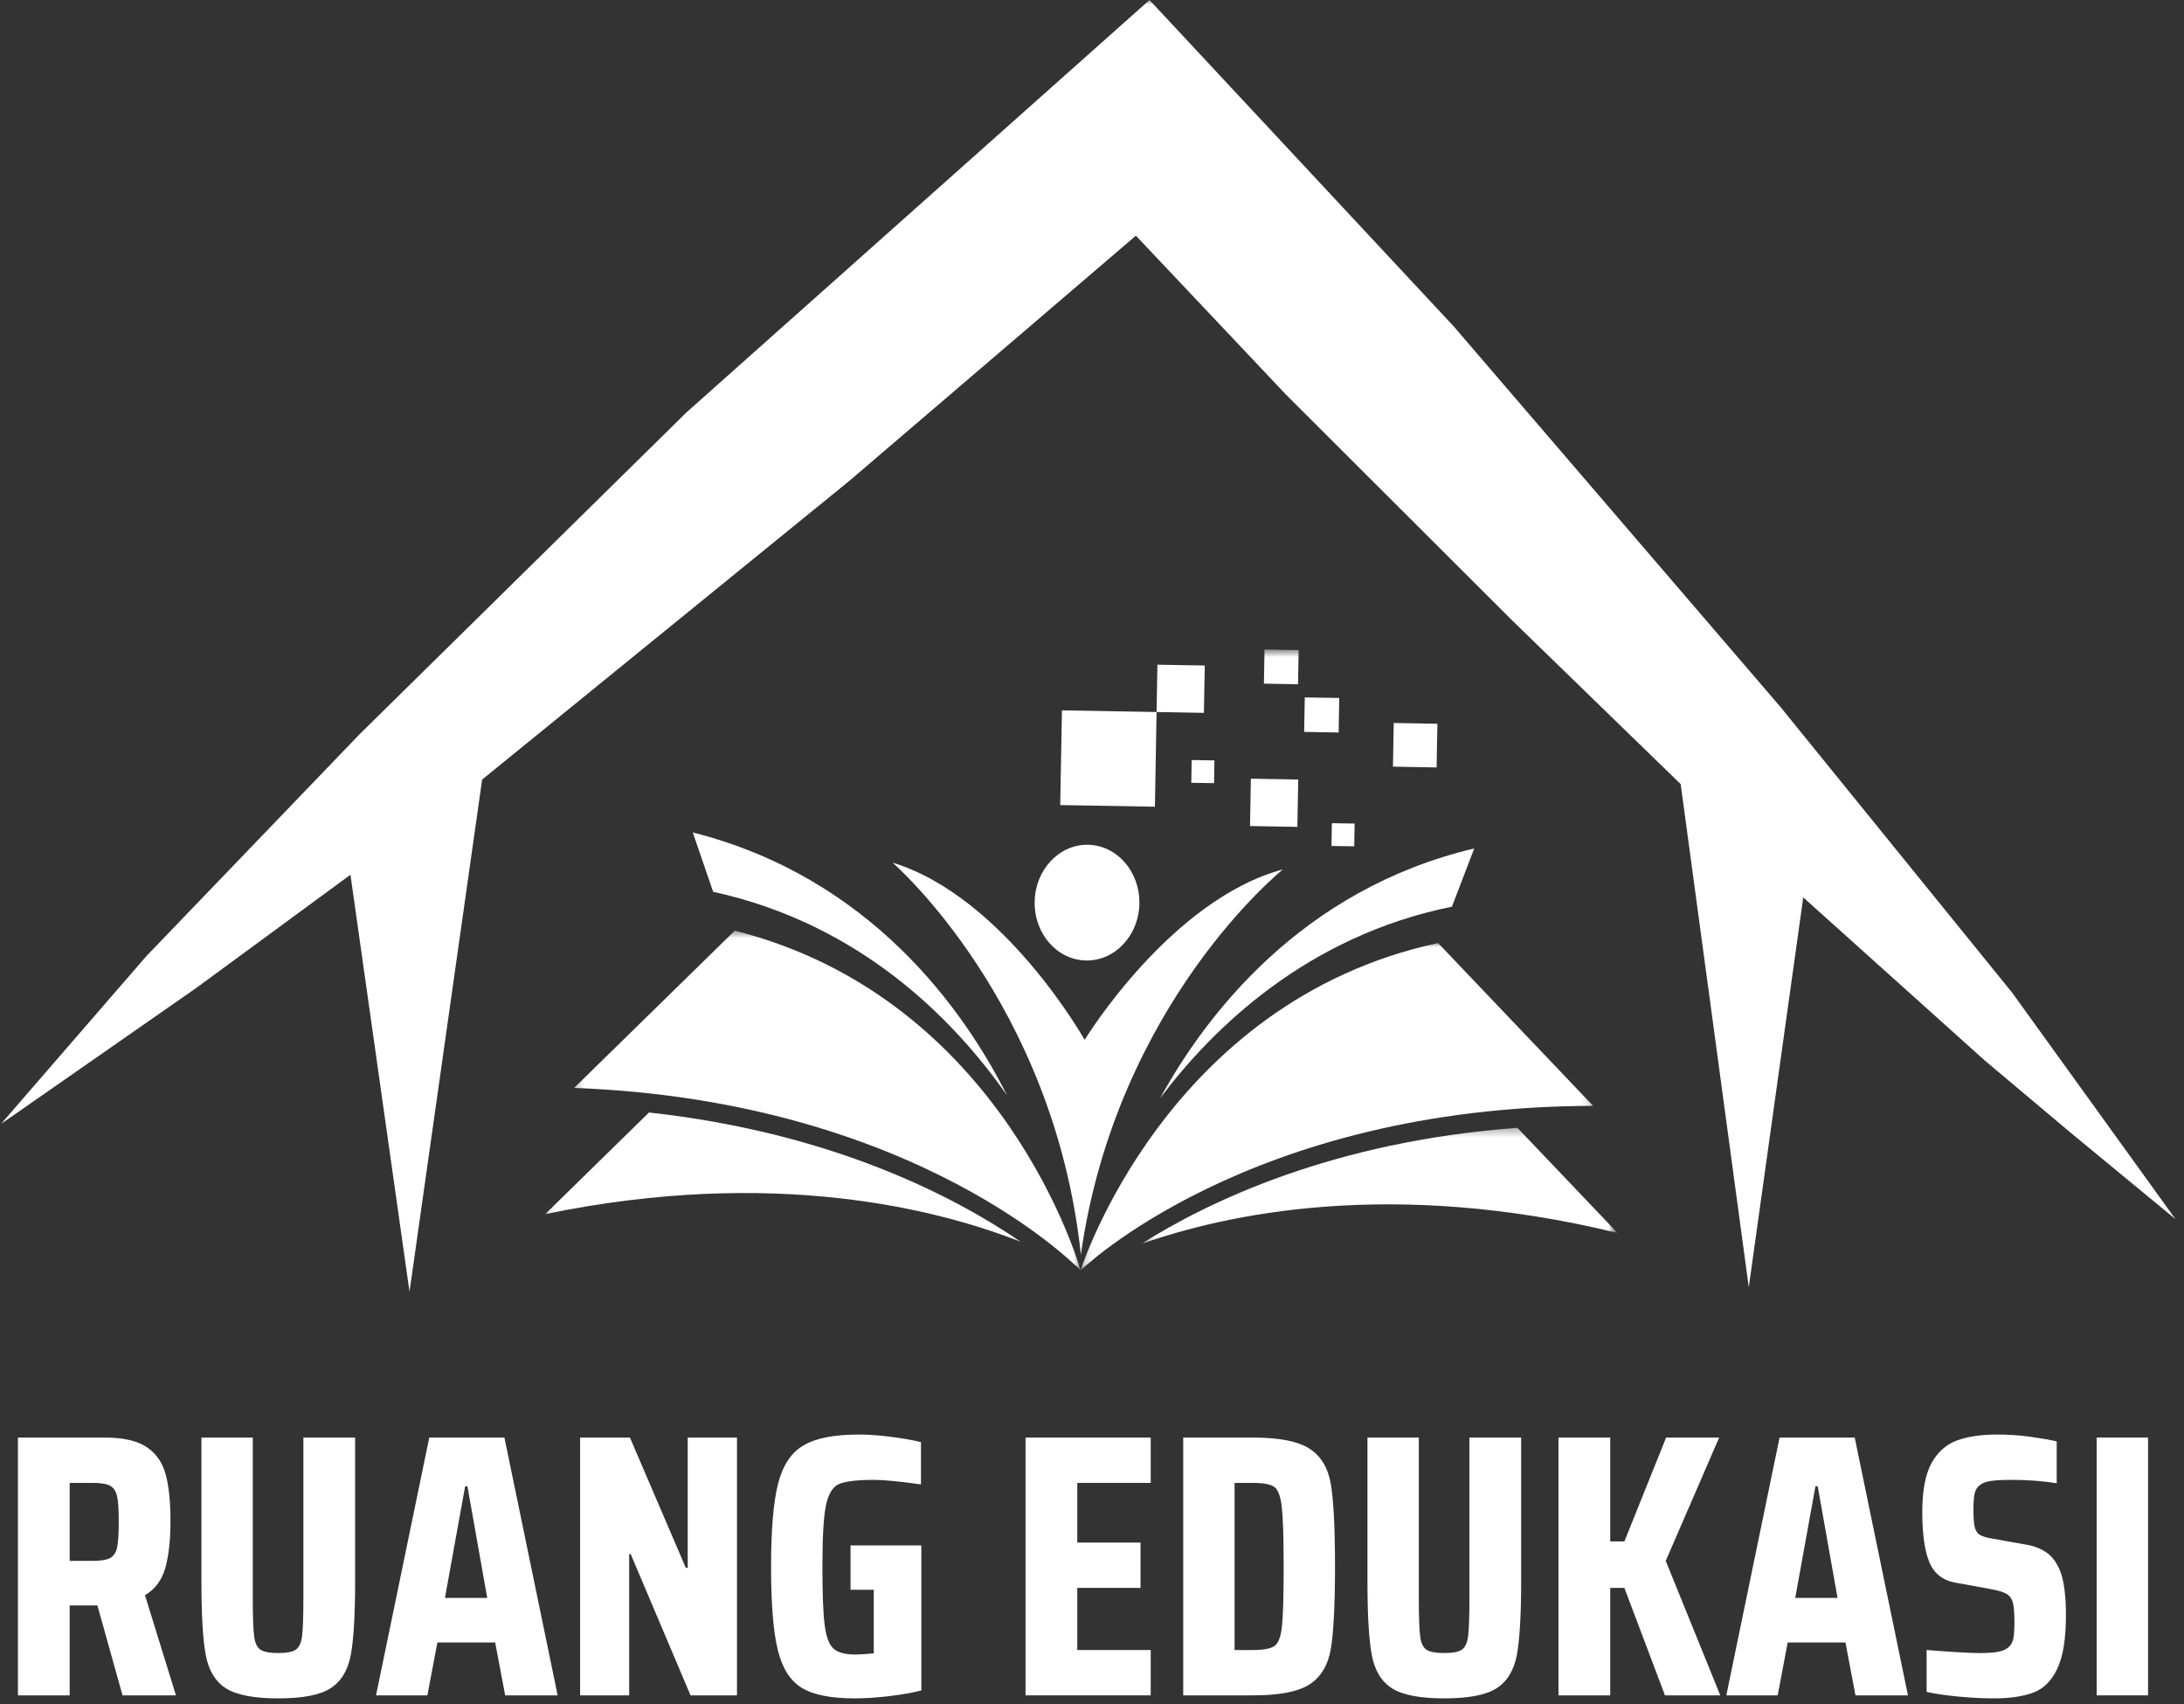 <svg width="241" height="188" viewBox="0 0 241 188" fill="none" xmlns="http://www.w3.org/2000/svg">
<rect x="0" y="0" width="241" height="188" fill="#333333" stroke="none"/>
<mask id="mask0_2034_958" style="mask-type:luminance" maskUnits="userSpaceOnUse" x="119" y="103" width="57" height="38">
<path d="M119.234 103.979H175.813V140.151H119.234V103.979Z" fill="white"/>
</mask>
<g mask="url(#mask0_2034_958)">
<path d="M158.688 104.031L175.797 121.995C137.719 122.073 119.24 140.151 119.24 140.151C119.24 140.151 128.583 110.526 158.688 104.031Z" fill="white"/>
</g>
<mask id="mask1_2034_958" style="mask-type:luminance" maskUnits="userSpaceOnUse" x="125" y="124" width="54" height="14">
<path d="M125.922 124.339H178.141V137.307H125.922V124.339Z" fill="white"/>
</mask>
<g mask="url(#mask1_2034_958)">
<path d="M178.495 136.016C153.427 129.912 135.13 133.979 125.932 137.234C133.411 132.5 147.177 125.917 167.443 124.417L178.495 136.016Z" fill="white"/>
</g>
<mask id="mask2_2034_958" style="mask-type:luminance" maskUnits="userSpaceOnUse" x="63" y="102" width="57" height="39">
<path d="M63.255 102.583H119.333V140.151H63.255V102.583Z" fill="white"/>
</mask>
<g mask="url(#mask2_2034_958)">
<path d="M81.083 102.667L63.354 120.016C101.406 121.432 119.24 140.151 119.24 140.151C119.24 140.151 110.943 110.219 81.083 102.667Z" fill="white"/>
</g>
<mask id="mask3_2034_958" style="mask-type:luminance" maskUnits="userSpaceOnUse" x="60" y="121" width="54" height="17">
<path d="M60.141 121.542H113.333V137.542H60.141V121.542Z" fill="white"/>
</mask>
<g mask="url(#mask3_2034_958)">
<path d="M60.161 133.938C85.427 128.714 103.578 133.422 112.651 137C105.344 132.005 91.818 124.943 71.615 122.729L60.161 133.938Z" fill="white"/>
</g>
<path d="M162.677 93.599L160.219 100.021C144.328 103.24 133.937 113.281 128.016 121.151C133.021 112.042 143.552 98.13 162.677 93.599Z" fill="white"/>
<path d="M76.448 91.833L78.693 98.38C95.042 101.943 105.375 112.609 111.135 120.854C106.37 111.406 96.057 96.792 76.448 91.833Z" fill="white"/>
<path d="M119.688 114.714C119.688 114.714 110.797 98.922 98.49 95.162C98.49 95.162 116.286 110.5 119.271 138.391C123.229 110.62 141.557 95.917 141.557 95.917C129.125 99.245 119.688 114.714 119.688 114.714Z" fill="white"/>
<path d="M125.729 99.677C125.792 96.151 123.255 93.25 120.063 93.193C116.875 93.135 114.234 95.948 114.172 99.474C114.109 103 116.651 105.906 119.839 105.958C123.031 106.016 125.667 103.203 125.729 99.677Z" fill="white"/>
<path d="M127.625 78.547L117.182 78.365L116.995 88.812L127.443 88.995L127.625 78.547Z" fill="white"/>
<path d="M132.943 73.417L127.719 73.328L127.625 78.547L132.849 78.641L132.943 73.417Z" fill="white"/>
<path d="M143.255 85.995L138.031 85.901L137.938 91.125L143.161 91.219L143.255 85.995Z" fill="white"/>
<path d="M134.01 83.885L131.5 83.844L131.458 86.354L133.969 86.396L134.01 83.885Z" fill="white"/>
<path d="M158.615 79.844L153.797 79.755L153.708 84.573L158.526 84.662L158.615 79.844Z" fill="white"/>
<path d="M149.479 90.854L146.969 90.812L146.927 93.323L149.438 93.365L149.479 90.854Z" fill="white"/>
<mask id="mask4_2034_958" style="mask-type:luminance" maskUnits="userSpaceOnUse" x="138" y="71" width="6" height="6">
<path d="M138.667 71.651H144V76.208H138.667V71.651Z" fill="white"/>
</mask>
<g mask="url(#mask4_2034_958)">
<path d="M143.302 71.719L139.537 71.651L139.469 75.417L143.234 75.484L143.302 71.719Z" fill="white"/>
</g>
<path d="M147.781 77L143.979 76.938L143.911 80.74L147.719 80.807L147.781 77Z" fill="white"/>
<mask id="mask5_2034_958" style="mask-type:luminance" maskUnits="userSpaceOnUse" x="0" y="0" width="241" height="143">
<path d="M0 0H240.833V142.875H0V0Z" fill="white"/>
</mask>
<g mask="url(#mask5_2034_958)">
<path d="M126.844 0L75.745 45.5L39.677 81L16.13 105.5L0.099 124L21.641 109L38.672 96.5L45.188 142.5L53.203 86L93.781 53L125.344 26L141.875 43.5L166.922 68.5L185.458 86.5L192.974 142L198.984 99L219.026 117L228.542 125L240.068 134.5L222.031 109.5L196.479 78L160.411 36L126.844 0Z" fill="white"/>
</g>
<path d="M13.52 187.026L10.749 177.109H7.687V187.026H1.979V158.588H11.562C13.604 158.588 15.135 158.937 16.166 159.63C17.208 160.312 17.906 161.307 18.27 162.609C18.63 163.901 18.812 165.63 18.812 167.796C18.812 169.869 18.625 171.583 18.25 172.942C17.875 174.291 17.125 175.307 15.999 175.984L19.416 187.026H13.52ZM10.208 172.192C11.109 172.192 11.755 172.088 12.145 171.88C12.531 171.671 12.791 171.291 12.916 170.734C13.041 170.166 13.104 169.203 13.104 167.838C13.104 166.52 13.041 165.588 12.916 165.046C12.791 164.494 12.531 164.109 12.145 163.901C11.755 163.692 11.109 163.588 10.208 163.588H7.687V172.192H10.208Z" fill="white"/>
<path d="M39.187 158.588V174.421C39.187 178.171 39.025 180.895 38.707 182.588C38.384 184.286 37.634 185.505 36.457 186.255C35.291 186.994 33.374 187.359 30.707 187.359C28.041 187.359 26.114 186.994 24.936 186.255C23.77 185.505 23.025 184.286 22.707 182.588C22.384 180.895 22.228 178.171 22.228 174.421V158.588H27.895V176.317C27.895 178.333 27.942 179.723 28.041 180.484C28.134 181.234 28.364 181.734 28.728 181.984C29.103 182.234 29.759 182.359 30.707 182.359C31.634 182.359 32.28 182.234 32.645 181.984C33.004 181.734 33.233 181.244 33.332 180.505C33.426 179.755 33.478 178.359 33.478 176.317V158.588H39.187Z" fill="white"/>
<path d="M55.744 187.026L54.64 181.192H48.265L47.161 187.026H41.494L47.369 158.588H55.661L61.536 187.026H55.744ZM51.578 163.963H51.328L49.099 176.276H53.765L51.578 163.963Z" fill="white"/>
<path d="M76.2 187.026L69.596 171.442H69.429V187.026H64.012V158.588H69.512L75.679 172.963H75.887V158.588H81.325V187.026H76.2Z" fill="white"/>
<path d="M93.856 175.38V170.484H101.669V186.484C100.71 186.734 99.533 186.942 98.148 187.109C96.773 187.275 95.492 187.359 94.314 187.359C91.689 187.359 89.736 186.973 88.46 186.192C87.179 185.4 86.299 183.994 85.814 181.963C85.325 179.937 85.085 176.89 85.085 172.817C85.085 168.765 85.341 165.723 85.856 163.692C86.367 161.666 87.299 160.255 88.648 159.463C89.992 158.661 92.023 158.255 94.731 158.255C95.825 158.255 97.023 158.338 98.314 158.505C99.617 158.671 100.721 158.869 101.627 159.088V163.755C99.252 163.421 97.528 163.255 96.46 163.255C94.585 163.255 93.294 163.411 92.585 163.713C91.887 164.02 91.408 164.796 91.148 166.046C90.882 167.296 90.752 169.557 90.752 172.817C90.752 175.848 90.835 177.999 91.002 179.275C91.169 180.557 91.486 181.416 91.96 181.859C92.445 182.307 93.273 182.525 94.439 182.525C94.689 182.525 95.346 182.484 96.419 182.4V175.38H93.856Z" fill="white"/>
<path d="M113.166 187.026V158.588H126.979V163.588H118.875V170.171H125.854V175.171H118.875V182.026H126.979V187.026H113.166Z" fill="white"/>
<path d="M130.565 158.588H138.253C141.169 158.588 143.253 158.999 144.503 159.817C145.763 160.624 146.55 161.932 146.857 163.734C147.159 165.541 147.315 168.567 147.315 172.817C147.315 177.057 147.159 180.078 146.857 181.88C146.55 183.687 145.763 184.999 144.503 185.817C143.253 186.624 141.169 187.026 138.253 187.026H130.565V158.588ZM138.169 182.026C139.388 182.026 140.211 181.88 140.628 181.588C141.055 181.296 141.336 180.578 141.461 179.421C141.586 178.27 141.649 176.067 141.649 172.817C141.649 169.583 141.576 167.38 141.44 166.213C141.3 165.046 141.024 164.317 140.607 164.026C140.201 163.734 139.388 163.588 138.169 163.588H136.232V182.026H138.169Z" fill="white"/>
<path d="M167.856 158.588V174.421C167.856 178.171 167.694 180.895 167.377 182.588C167.054 184.286 166.304 185.505 165.127 186.255C163.96 186.994 162.043 187.359 159.377 187.359C156.71 187.359 154.783 186.994 153.606 186.255C152.439 185.505 151.694 184.286 151.377 182.588C151.054 180.895 150.897 178.171 150.897 174.421V158.588H156.564V176.317C156.564 178.333 156.611 179.723 156.71 180.484C156.804 181.234 157.033 181.734 157.397 181.984C157.772 182.234 158.429 182.359 159.377 182.359C160.304 182.359 160.95 182.234 161.314 181.984C161.674 181.734 161.903 181.244 162.002 180.505C162.095 179.755 162.147 178.359 162.147 176.317V158.588H167.856Z" fill="white"/>
<path d="M183.726 187.026L179.247 175.171H177.685V187.026H171.976V158.588H177.685V170.046H179.247L183.851 158.588H189.705L183.81 172.192L189.83 187.026H183.726Z" fill="white"/>
<path d="M204.747 187.026L203.643 181.192H197.268L196.164 187.026H190.497L196.372 158.588H204.664L210.539 187.026H204.747ZM200.581 163.963H200.331L198.101 176.276H202.768L200.581 163.963Z" fill="white"/>
<path d="M219.994 187.359C218.838 187.359 217.583 187.296 216.223 187.171C214.859 187.046 213.651 186.874 212.598 186.65V182.025C215.416 182.249 217.359 182.359 218.432 182.359C219.401 182.359 220.13 182.307 220.619 182.192C221.119 182.083 221.494 181.89 221.744 181.609C221.963 181.39 222.109 181.083 222.182 180.692C222.249 180.291 222.286 179.713 222.286 178.963C222.286 177.953 222.229 177.229 222.119 176.796C222.005 176.369 221.776 176.046 221.432 175.838C221.083 175.63 220.484 175.453 219.64 175.296L215.744 174.588C214.369 174.338 213.416 173.583 212.89 172.317C212.374 171.041 212.119 169.208 212.119 166.817C212.119 164.473 212.453 162.682 213.119 161.442C213.796 160.208 214.729 159.369 215.911 158.921C217.088 158.479 218.588 158.255 220.411 158.255C221.687 158.255 222.911 158.338 224.078 158.505C225.244 158.671 226.203 158.838 226.953 159.005V163.63C225.463 163.38 223.796 163.255 221.953 163.255C220.953 163.255 220.182 163.296 219.64 163.38C219.109 163.463 218.723 163.619 218.473 163.838C218.166 164.062 217.973 164.38 217.89 164.796C217.807 165.203 217.765 165.807 217.765 166.609C217.765 167.458 217.812 168.078 217.911 168.463C218.005 168.854 218.182 169.13 218.432 169.296C218.682 169.463 219.109 169.604 219.723 169.713L223.348 170.359C224.317 170.499 225.14 170.796 225.807 171.255C226.484 171.713 227.02 172.463 227.411 173.505C227.786 174.619 227.973 176.171 227.973 178.171C227.973 180.796 227.651 182.77 227.015 184.088C226.39 185.411 225.515 186.286 224.39 186.713C223.276 187.14 221.812 187.359 219.994 187.359Z" fill="white"/>
<path d="M231.365 187.026V158.588H237.032V187.026H231.365Z" fill="white"/>
</svg>
